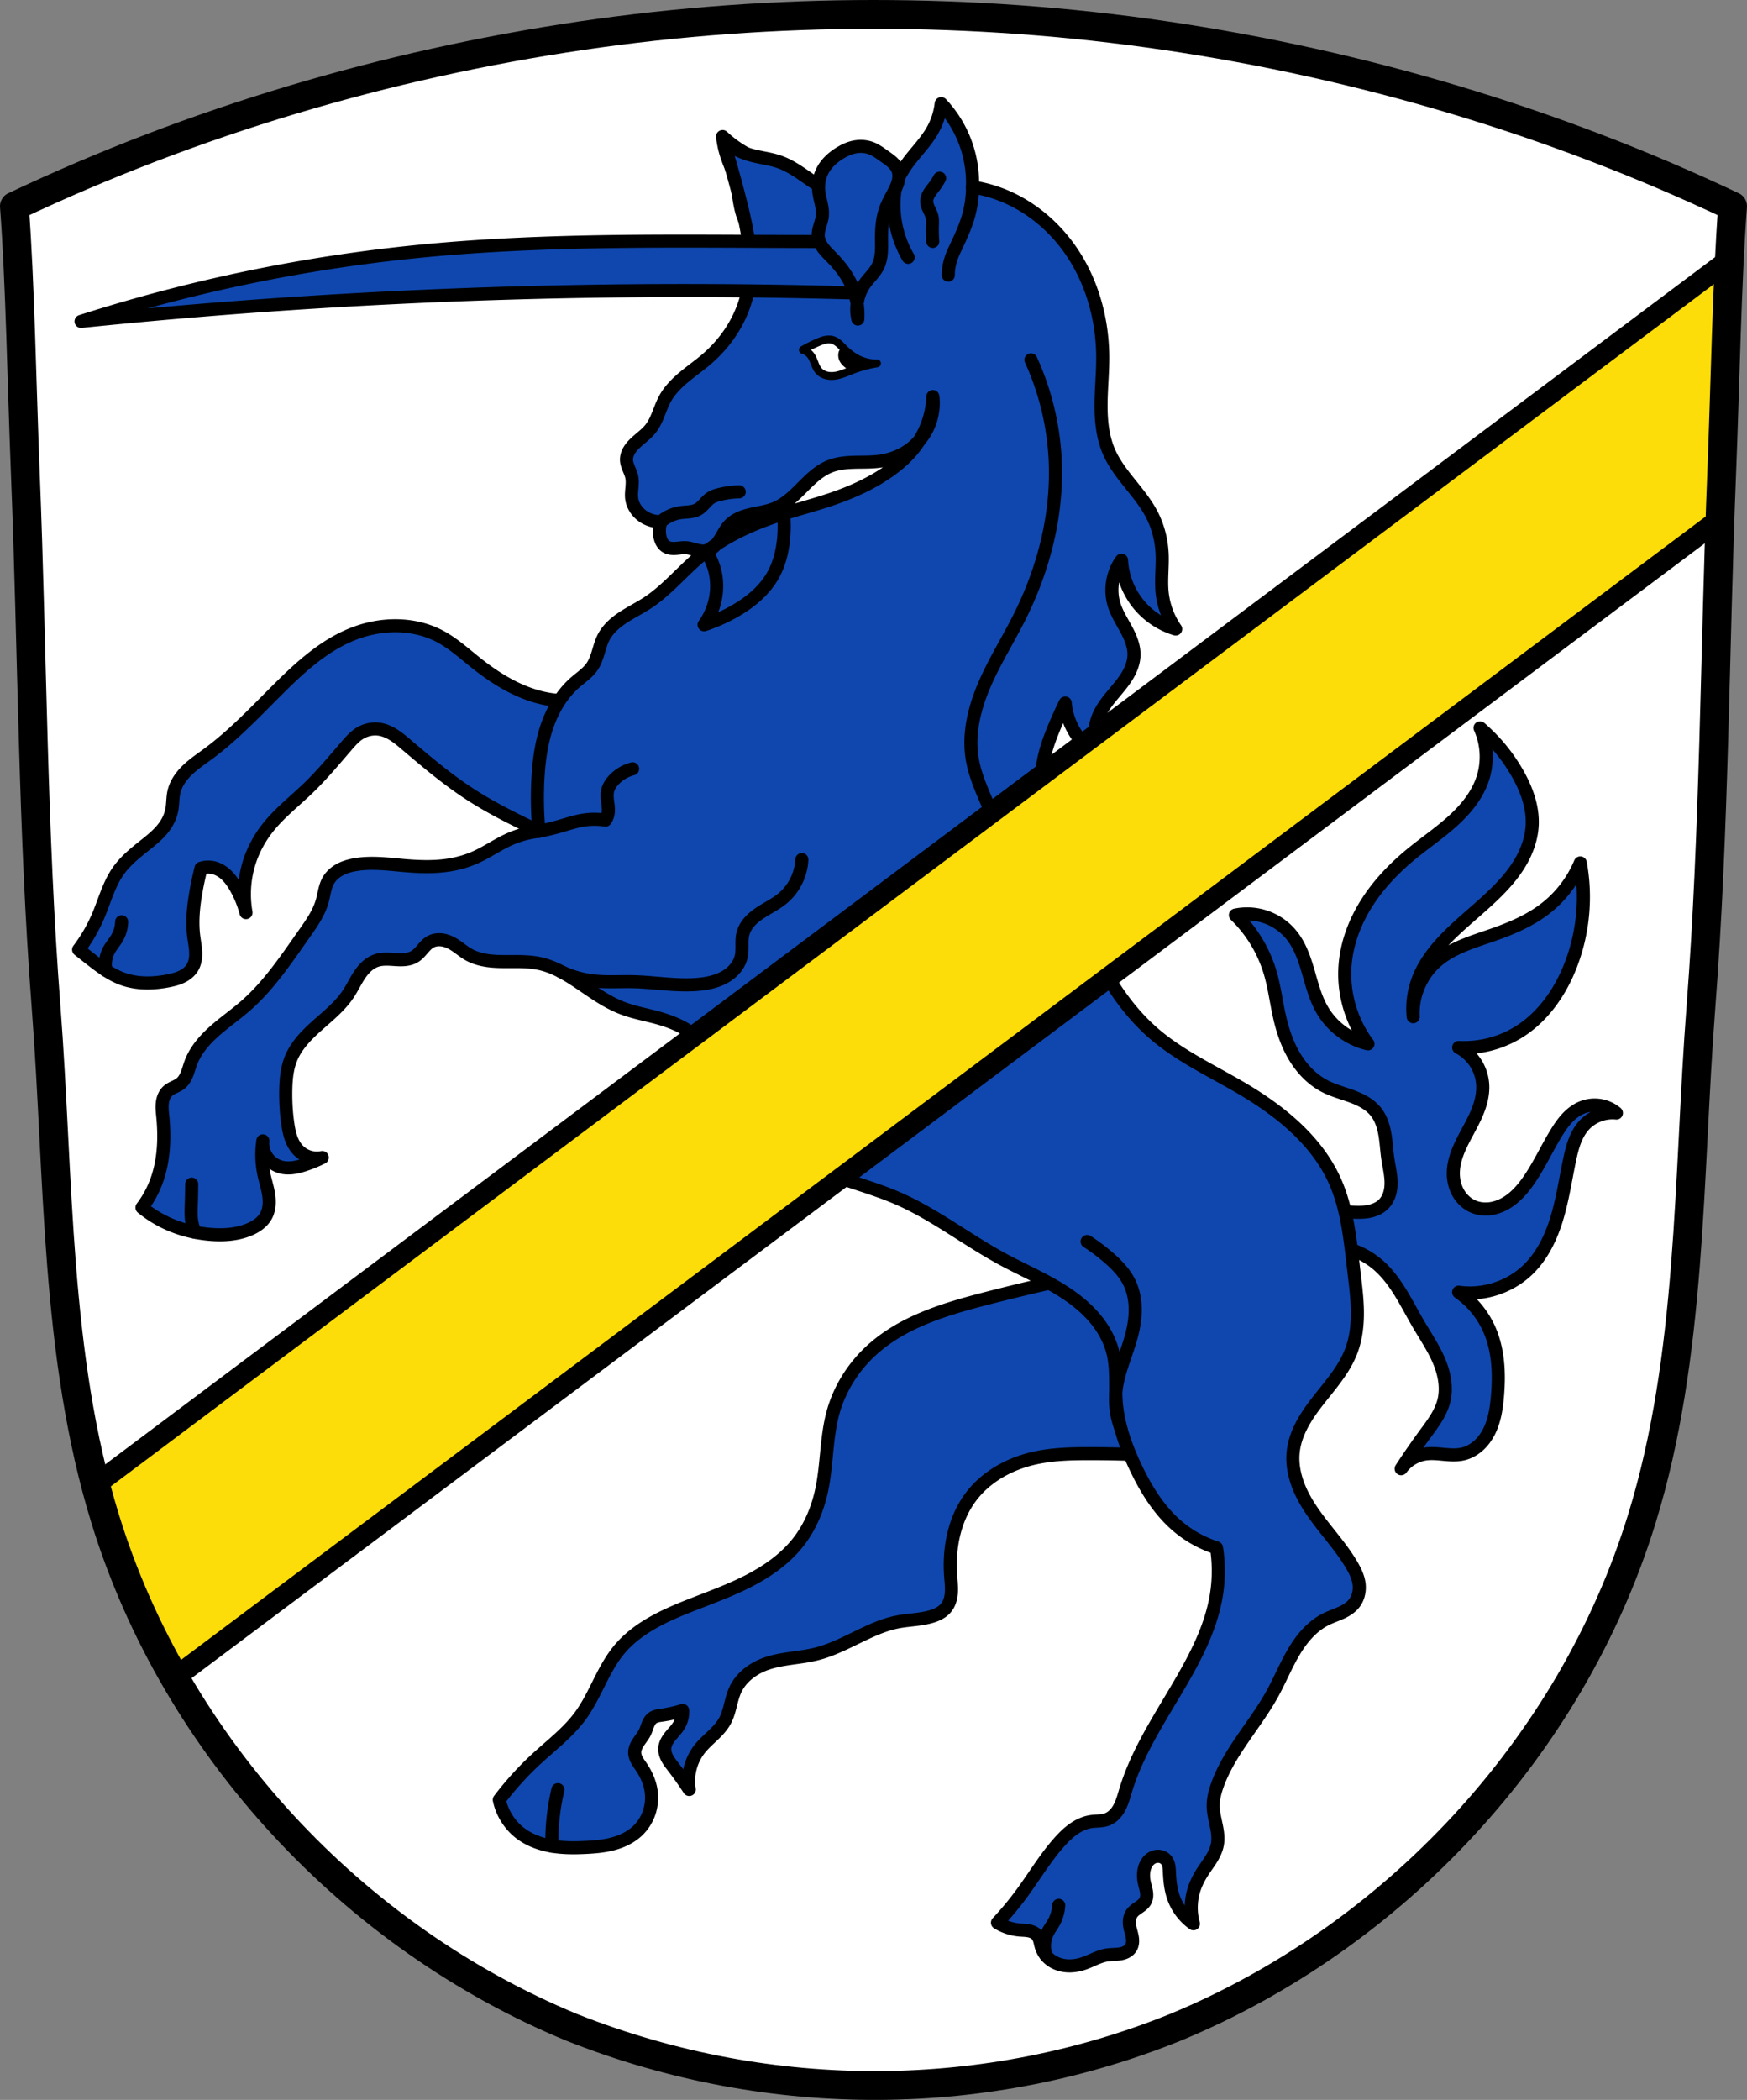 <svg xmlns="http://www.w3.org/2000/svg" width="667.594" height="802.143"><rect width="100%" height="100%" fill="#808080" stroke="none"/><path style="fill:#fff;stroke:none;stroke-width:11;stroke-linecap:round;stroke-linejoin:round;stroke-miterlimit:4;stroke-dasharray:none;stroke-opacity:1" d="M222.301 13.612C147.641 24.592 74.034 46.34 5.5 78.794c2.192 28.82 2.83 68.325 4.194 102.49 2.706 67.784 2.697 135.722 7.91 203.36 5.043 65.42 3.247 132.787 22.584 195.544 26.865 87.19 94.803 159.83 178.395 194.29 77.004 30.466 159.542 28.625 230.427 0 83.592-34.46 151.53-107.1 178.396-194.29 19.337-62.757 17.54-130.124 22.583-195.545 5.213-67.637 5.205-135.575 7.91-203.359 1.364-34.165 2.003-73.67 4.195-102.49-68.535-32.454-142.14-54.201-216.8-65.182-73.54-10.816-149.453-10.816-222.993 0z"/><path transform="translate(731.594)" style="fill:#0f47af;stroke:#000;stroke-width:5;stroke-linecap:round;stroke-linejoin:round;stroke-miterlimit:4;stroke-dasharray:none;stroke-opacity:1;fill-opacity:1" d="M-238.042 462.448c7.325-.022 14.65.148 21.965.51 2.344.117 4.708.251 7.027-.11 2.318-.363 4.623-1.268 6.255-2.955 1.051-1.086 1.784-2.458 2.22-3.906.436-1.448.582-2.972.554-4.483-.058-3.024-.803-5.986-1.242-8.978-.453-3.088-.58-6.22-1.118-9.295-.537-3.074-1.525-6.15-3.48-8.584-2.292-2.855-5.705-4.573-9.139-5.843-3.434-1.27-7.016-2.188-10.271-3.863-4.86-2.5-8.778-6.61-11.591-11.294-2.813-4.686-4.572-9.938-5.777-15.268-1.268-5.605-1.947-11.347-3.576-16.857a50.891 50.891 0 0 0-13.281-21.966c3.91-.822 8.046-.54 11.808.803a21.917 21.917 0 0 1 9.646 6.86c3.249 4.037 4.947 9.08 6.396 14.055 1.449 4.976 2.74 10.075 5.353 14.55 3.748 6.423 10.205 11.205 17.441 12.918-6.346-8.452-9.517-19.232-8.757-29.774.615-8.537 3.726-16.793 8.31-24.021 4.583-7.228 10.606-13.468 17.23-18.888 5.162-4.223 10.708-7.978 15.65-12.457 4.94-4.478 9.332-9.817 11.424-16.15 2.08-6.295 1.709-13.367-1.021-19.41a66.303 66.303 0 0 1 14.303 17.368c3.464 6.077 5.992 12.936 5.619 19.921-.277 5.186-2.152 10.203-4.856 14.638-2.703 4.434-6.217 8.323-9.958 11.925-5.125 4.934-10.708 9.373-15.836 14.303-5.604 5.388-10.762 11.545-13.28 18.9a31.446 31.446 0 0 0-1.533 13.282c-.436-7.806 2.852-15.737 8.684-20.944 5.95-5.314 13.917-7.598 21.454-10.216 7.226-2.51 14.397-5.517 20.433-10.217a43.331 43.331 0 0 0 13.281-17.368c2.394 12.941 1.141 26.537-3.576 38.823-4.029 10.494-10.806 20.247-20.432 26.052a39.78 39.78 0 0 1-22.477 5.619 17.3 17.3 0 0 1 6.488 5.936 17.3 17.3 0 0 1 2.707 8.366c.21 3.842-.875 7.653-2.412 11.18-1.536 3.527-3.523 6.837-5.25 10.275-1.928 3.839-3.557 7.964-3.576 12.26-.011 2.631.604 5.283 1.912 7.566 1.309 2.283 3.327 4.18 5.75 5.204 1.92.811 4.056 1.065 6.128.84 2.071-.227 4.079-.924 5.903-1.931 3.65-2.014 6.512-5.208 8.913-8.614 4.09-5.804 7.02-12.335 10.727-18.39 1.215-1.984 2.52-3.927 4.103-5.633 1.582-1.706 3.456-3.176 5.603-4.073a12.966 12.966 0 0 1 6.928-.846 12.966 12.966 0 0 1 6.353 2.89c-4.5-.479-9.183 1.278-12.26 4.597-3.309 3.571-4.618 8.517-5.618 13.281-1.56 7.427-2.657 14.968-4.841 22.235-2.185 7.267-5.558 14.359-10.995 19.653-6.911 6.73-17.01 10.031-26.563 8.684a34.326 34.326 0 0 1 11.75 14.302c3.477 7.938 3.81 16.908 3.064 25.541-.394 4.572-1.103 9.21-3.157 13.312-1.027 2.051-2.39 3.949-4.102 5.475-1.713 1.526-3.784 2.673-6.022 3.179-2.334.528-4.763.353-7.145.132-2.383-.221-4.792-.486-7.158-.132-3.649.545-7.045 2.62-9.195 5.619a284.93 284.93 0 0 1 9.195-13.282c2.91-3.959 5.997-7.994 7.151-12.77 1.236-5.111.094-10.544-1.986-15.374-2.08-4.829-5.061-9.205-7.72-13.743-4.73-8.076-8.664-16.972-15.835-22.987a30.336 30.336 0 0 0-13.579-6.492 30.336 30.336 0 0 0-15.026.873zM-500.31 264.922a41.113 41.113 0 0 1-20.984 2.275c-10.512-1.622-19.995-7.279-28.315-13.905-4.73-3.768-9.247-7.925-14.663-10.618-4.163-2.07-8.761-3.21-13.399-3.54-5.987-.423-12.048.499-17.696 2.529-11.742 4.221-21.246 12.936-30.085 21.742-8.542 8.51-16.845 17.358-26.545 24.522-2.704 1.997-5.52 3.867-7.946 6.194s-4.473 5.188-5.2 8.47c-.478 2.154-.37 4.4-.758 6.572-.335 1.875-1.04 3.678-2.023 5.31-2.164 3.593-5.565 6.236-8.848 8.848-3.51 2.792-7.017 5.692-9.607 9.354-3.582 5.063-5.172 11.223-7.584 16.938a61.523 61.523 0 0 1-7.585 13.146 444.94 444.94 0 0 0 4.804 3.792c3.688 2.87 7.494 5.724 11.882 7.332 5.614 2.057 11.832 1.927 17.697.758 1.753-.35 3.504-.794 5.11-1.582 1.605-.787 3.069-1.942 3.99-3.474 1.045-1.735 1.329-3.833 1.251-5.857-.078-2.023-.491-4.016-.745-6.025-.752-5.97-.081-12.033 1.012-17.95a126.73 126.73 0 0 1 1.77-8.09 8.798 8.798 0 0 1 4.55-.252c1.988.42 3.787 1.53 5.247 2.944 1.46 1.413 2.605 3.121 3.601 4.893a39.797 39.797 0 0 1 3.792 9.354 40.26 40.26 0 0 1 1.264-19.214c1.484-4.658 3.825-9.035 6.826-12.893 4.505-5.793 10.39-10.33 15.675-15.422 5.243-5.052 9.906-10.666 14.662-16.18 1.537-1.78 3.118-3.58 5.127-4.803 2.228-1.356 4.937-1.922 7.514-1.517 1.946.306 3.779 1.143 5.44 2.202 1.662 1.058 3.17 2.338 4.672 3.613 7.975 6.767 15.988 13.543 24.776 19.213 8.432 5.441 17.499 9.814 26.545 14.158 9.683 4.65 19.375 9.285 29.073 13.904z"/><path transform="translate(731.594)" style="fill:none;stroke:#000;stroke-width:5;stroke-linecap:round;stroke-linejoin:round;stroke-miterlimit:4;stroke-dasharray:none;stroke-opacity:1" d="M-691.137 370.644a11.747 11.747 0 0 1 1.221-7.783c.887-1.62 2.147-3.007 3.071-4.606a12.96 12.96 0 0 0 1.727-6.14"/><path transform="translate(731.594)" style="fill:#0f47af;stroke:#000;stroke-width:5;stroke-linecap:round;stroke-linejoin:round;stroke-miterlimit:4;stroke-dasharray:none;stroke-opacity:1;fill-opacity:1" d="M-312.618 486.29a852.938 852.938 0 0 0-42.042 9.703c-15.684 4.04-31.864 8.856-43.838 19.763-6.971 6.35-12.215 14.628-14.733 23.716-2.653 9.575-2.278 19.739-4.312 29.465-1.516 7.253-4.418 14.285-8.983 20.122-4.942 6.32-11.666 11.052-18.792 14.74-7.125 3.688-14.702 6.406-22.172 9.336-10.233 4.014-20.707 8.739-27.668 17.247-6.164 7.535-8.957 17.318-14.733 25.154-4.582 6.216-10.84 10.947-16.529 16.17a118.61 118.61 0 0 0-14.373 15.81c1.063 5.123 4.063 9.819 8.265 12.936 3.444 2.555 7.6 4.035 11.828 4.753 4.228.72 8.547.708 12.831.503 3.554-.17 7.124-.475 10.56-1.397 3.435-.923 6.753-2.493 9.338-4.937a17.241 17.241 0 0 0 4.597-7.433 18 18 0 0 0 .433-8.737c-.587-2.966-1.906-5.755-3.593-8.265-.562-.835-1.166-1.644-1.648-2.527-.483-.884-.843-1.856-.867-2.862-.037-1.496.665-2.912 1.495-4.156.831-1.244 1.813-2.4 2.457-3.75.445-.932.719-1.936 1.11-2.891.393-.956.93-1.891 1.765-2.499.511-.371 1.112-.603 1.725-.757.614-.153 1.243-.231 1.868-.32a50.046 50.046 0 0 0 7.905-1.797 10.181 10.181 0 0 1-1.437 5.749c-.888 1.474-2.134 2.693-3.218 4.029-1.084 1.337-2.04 2.88-2.172 4.595-.103 1.342.31 2.681.941 3.87s1.472 2.25 2.293 3.316a133.541 133.541 0 0 1 6.109 8.624c-.902-5.398.57-11.149 3.952-15.45 1.5-1.908 3.334-3.518 5.088-5.194 1.754-1.675 3.458-3.454 4.614-5.587 1.99-3.67 2.193-8.07 3.953-11.858 2.128-4.578 6.422-7.902 11.14-9.702 6.287-2.398 13.233-2.32 19.762-3.952 7.46-1.864 14.16-5.895 21.201-8.984 3.128-1.371 6.352-2.566 9.702-3.233 4.408-.879 8.998-.837 13.295-2.156 2.032-.624 4.035-1.597 5.39-3.234 1.348-1.63 1.93-3.777 2.072-5.886.142-2.11-.12-4.223-.275-6.332-.8-10.884 1.488-22.347 8.264-30.902 5.746-7.254 14.344-11.92 23.357-14.014 7.04-1.636 14.332-1.8 21.56-1.797 15.234.007 30.468.727 45.635 2.156l-6.828-54.977z"/><path transform="translate(731.594)" style="fill:none;stroke:#000;stroke-width:5;stroke-linecap:round;stroke-linejoin:round;stroke-miterlimit:4;stroke-dasharray:none;stroke-opacity:1" d="M-520.7 705.205a86.866 86.866 0 0 1 2.303-21.57"/><path transform="translate(731.594)" style="fill:#0f47af;stroke:#000;stroke-width:5;stroke-linecap:round;stroke-linejoin:round;stroke-miterlimit:4;stroke-dasharray:none;stroke-opacity:1;fill-opacity:1" d="M-455.467 52.158c.264 2.51.8 4.992 1.594 7.388 1.019 3.076 2.46 6.006 3.332 9.127 1.303 4.669 1.303 9.672 3.042 14.197 1.92 4.997 5.78 8.96 9.561 12.748a1317.586 1317.586 0 0 0 21.151 20.717l16.66-11.3c-2.928-12.137-9.84-23.277-19.412-31.292-4.44-3.716-9.415-6.763-14.632-9.271-4.44-2.135-9.073-3.89-13.328-6.375a44.428 44.428 0 0 1-7.968-5.94z"/><path style="fill:#0f47af;stroke:#000;stroke-width:5;stroke-linecap:butt;stroke-linejoin:round;stroke-miterlimit:4;stroke-dasharray:none;stroke-opacity:1;fill-opacity:1" d="M-371.92 39.588a44.273 44.273 0 0 1 8.363 12.742 44.341 44.341 0 0 1 3.583 19.114 52.542 52.542 0 0 1 9.557 2.39c11.064 3.9 20.67 11.549 27.476 21.104 8.513 11.95 12.668 26.74 12.742 41.413.031 6.106-.615 12.199-.643 18.305-.028 6.106.595 12.332 3.033 17.93 3.86 8.868 11.86 15.316 16.326 23.893 2.428 4.663 3.75 9.88 3.982 15.132.217 4.91-.502 9.844 0 14.733a29.81 29.81 0 0 0 5.177 13.937 29.279 29.279 0 0 1-13.938-9.159A29.322 29.322 0 0 1-303.03 214c-3.53 4.85-4.596 11.403-2.787 17.122 1.043 3.3 2.948 6.245 4.588 9.292 1.64 3.048 3.056 6.362 2.977 9.822-.058 2.573-.951 5.074-2.217 7.315-1.267 2.241-2.9 4.25-4.552 6.224-2.78 3.32-5.7 6.676-7.168 10.751-1.674 4.653-1.227 10.024 1.195 14.336a25.569 25.569 0 0 1-10.751-10.752 25.462 25.462 0 0 1-2.788-9.557 164.301 164.301 0 0 0-3.982 8.76c-1.839 4.383-3.495 8.87-4.38 13.54-1.438 7.582-.796 15.442.884 22.974 1.68 7.532 4.377 14.794 7.08 22.022 8.048 21.519 16.863 43.912 34.245 58.934 10.078 8.71 22.38 14.33 33.847 21.105 14.622 8.638 28.555 19.915 35.44 35.44 4.748 10.705 5.795 22.615 7.168 34.245.6 5.085 1.275 10.174 1.34 15.294.066 5.12-.496 10.305-2.298 15.098-3.015 8.016-9.214 14.33-14.325 21.202-3.872 5.206-7.255 11.066-7.91 17.52-.565 5.562.958 11.18 3.449 16.184 2.49 5.004 5.918 9.474 9.39 13.854 3.369 4.247 6.816 8.464 9.557 13.14 1.306 2.228 2.463 4.607 2.788 7.168.337 2.66-.302 5.485-1.991 7.566-1.306 1.608-3.145 2.694-5.034 3.544-1.888.85-3.866 1.5-5.718 2.429-5.282 2.649-9.222 7.408-12.23 12.496-3.007 5.087-5.23 10.598-8.078 15.776-6.585 11.978-16.494 22.174-21.104 35.042-.918 2.562-1.619 5.242-1.593 7.964.023 2.483.647 4.914 1.152 7.346.505 2.43.892 4.946.44 7.387-.359 1.942-1.236 3.754-2.27 5.436-1.034 1.683-2.23 3.26-3.304 4.918-1.295 1.997-2.415 4.119-3.186 6.37a23.046 23.046 0 0 0-.398 13.54 20.841 20.841 0 0 1-7.566-9.955c-1.09-3.053-1.447-6.319-1.593-9.557-.037-.835-.062-1.675-.218-2.496-.155-.822-.45-1.632-.976-2.283-.644-.795-1.614-1.307-2.63-1.435-1.015-.129-2.065.116-2.945.639-1.423.846-2.353 2.364-2.788 3.962-.493 1.817-.406 3.756 0 5.595.25 1.13.617 2.234.789 3.378.172 1.143.135 2.36-.39 3.391-.538 1.056-1.521 1.803-2.496 2.477-.974.673-1.997 1.334-2.68 2.302-.519.732-.813 1.609-.923 2.499-.11.89-.04 1.796.126 2.677.25 1.344.72 2.64.943 3.99.111.674.16 1.362.087 2.042-.074.68-.273 1.35-.632 1.932-.436.706-1.096 1.258-1.832 1.64-.737.383-1.549.603-2.368.732-1.64.257-3.32.16-4.959.416-3.077.481-5.815 2.17-8.76 3.185-2.18.752-4.509 1.133-6.805.92-2.297-.213-4.56-1.04-6.336-2.512a10.062 10.062 0 0 1-3.185-4.779c-.229-.75-.368-1.523-.582-2.277-.214-.754-.51-1.5-1.011-2.103-.774-.932-1.962-1.432-3.152-1.662-1.19-.23-2.41-.222-3.618-.33a19.156 19.156 0 0 1-8.362-2.787 124.405 124.405 0 0 0 9.557-11.547c4.765-6.521 8.912-13.528 14.335-19.512 1.616-1.783 3.35-3.477 5.333-4.838 1.984-1.361 4.232-2.384 6.613-2.728 1.994-.288 4.08-.106 5.973-.796 1.08-.394 2.05-1.06 2.86-1.875s1.464-1.775 1.996-2.793c1.066-2.036 1.644-4.284 2.312-6.482 4.742-15.602 14.226-29.236 22.3-43.404 5.545-9.732 10.532-20.006 12.343-31.06a57.678 57.678 0 0 0 .075-18.145 43.42 43.42 0 0 1-14.41-7.866c-7.446-6.151-12.627-14.62-16.724-23.366-3.6-7.686-6.497-15.828-7.168-24.29-.495-6.242.222-12.616-1.194-18.715-1.092-4.7-3.43-9.06-6.46-12.814-3.028-3.755-6.736-6.923-10.714-9.651-7.957-5.456-16.958-9.164-25.434-13.772-13.493-7.334-25.729-16.99-39.82-23.095-7.67-3.324-15.767-5.539-23.627-8.383-7.86-2.844-15.624-6.407-21.85-11.984-7.08-6.343-11.735-14.872-16.66-23.003-4.925-8.131-10.522-16.289-18.698-21.139-3.338-1.98-7.011-3.343-10.751-4.38-4.378-1.213-8.885-1.996-13.14-3.584-3.512-1.31-6.804-3.15-9.956-5.176-7.04-4.525-13.732-10.133-21.901-11.946-3.645-.81-7.415-.814-11.15-.797-2.795.013-5.6.035-8.373-.31-2.774-.347-5.534-1.076-7.953-2.477-1.817-1.053-3.403-2.46-5.177-3.584-1.364-.865-2.856-1.566-4.447-1.847-1.591-.282-3.292-.12-4.711.652-1.202.654-2.139 1.697-3.032 2.734-.893 1.037-1.787 2.106-2.941 2.841-1.153.734-2.511 1.095-3.87 1.23-1.36.135-2.73.054-4.094-.035-2.27-.149-4.608-.313-6.77.398-2.701.889-4.804 3.051-6.396 5.408-1.593 2.357-2.783 4.964-4.355 7.334-3.063 4.618-7.452 8.16-11.595 11.838-4.144 3.68-8.213 7.72-10.306 12.85-1.534 3.76-1.91 7.887-1.991 11.947-.087 4.392.153 8.795.796 13.14.267 1.799.604 3.595 1.213 5.308.609 1.712 1.5 3.346 2.77 4.648a9.984 9.984 0 0 0 4.22 2.57 9.984 9.984 0 0 0 4.938.217 48.95 48.95 0 0 1-6.77 2.787c-2.957.966-6.166 1.648-9.158.797a9.472 9.472 0 0 1-5.192-3.749 9.472 9.472 0 0 1-1.577-6.206 35.892 35.892 0 0 0 .398 12.742c.569 2.666 1.442 5.268 1.838 7.964.396 2.697.275 5.578-1.042 7.964-1.347 2.442-3.8 4.097-6.371 5.177-4.602 1.932-9.734 2.277-14.71 1.893-5.776-.446-11.49-1.85-16.748-4.282a45.158 45.158 0 0 1-9.557-5.973c2.13-2.8 3.877-5.89 5.177-9.159 3.188-8.017 3.616-16.898 2.787-25.485-.17-1.754-.39-3.521-.193-5.273.098-.875.302-1.743.657-2.55.355-.806.865-1.55 1.527-2.132.695-.61 1.536-1.025 2.371-1.422.835-.398 1.684-.79 2.408-1.365 1.149-.913 1.912-2.23 2.46-3.59.55-1.361.909-2.79 1.414-4.169 1.762-4.811 5.23-8.818 9.057-12.226 3.827-3.407 8.068-6.323 11.926-9.695 8.896-7.774 15.527-17.745 22.333-27.402 2.78-3.943 5.658-7.959 6.965-12.603.754-2.679.985-5.562 2.39-7.964 1.038-1.778 2.666-3.167 4.487-4.126 1.822-.959 3.835-1.508 5.865-1.847 6.305-1.054 12.745-.132 19.114.398 5.839.485 11.754.636 17.52-.398 3.15-.565 6.239-1.483 9.16-2.788 4.393-1.962 8.363-4.774 12.742-6.77a38.07 38.07 0 0 1 11.548-3.185 133.56 133.56 0 0 1-.398-20.308c.38-6.729 1.284-13.48 3.483-19.85 2.2-6.371 5.757-12.373 10.852-16.785 2.208-1.912 4.727-3.557 6.371-5.973 1.127-1.656 1.777-3.584 2.356-5.501.579-1.918 1.105-3.869 2.024-5.648 1.65-3.194 4.464-5.64 7.467-7.614 3.003-1.975 6.25-3.558 9.258-5.527 7.562-4.952 13.34-12.16 20.308-17.919 8.376-6.924 18.372-11.663 28.67-15.132 7.242-2.439 14.676-4.282 21.901-6.769 7.888-2.715 15.566-6.226 22.3-11.15 3.422-2.502 6.603-5.377 9.158-8.76a33.845 33.845 0 0 0 6.77-19.114 22.062 22.062 0 0 1-1.487 10.775 22.062 22.062 0 0 1-6.477 8.737c-3.506 2.85-7.867 4.568-12.345 5.177-3.189.433-6.423.322-9.64.408-3.218.086-6.486.383-9.473 1.583-4.069 1.634-7.297 4.8-10.392 7.906-3.096 3.105-6.282 6.301-10.315 8.022-2.895 1.235-6.063 1.637-9.133 2.334-3.069.697-6.196 1.778-8.387 4.037-1.615 1.665-2.588 3.83-3.851 5.775-.632.973-1.348 1.902-2.228 2.656-.88.755-1.937 1.33-3.08 1.524-1.267.214-2.564-.046-3.806-.378-1.242-.33-2.477-.736-3.76-.817-1.28-.08-2.556.166-3.836.257-1.28.092-2.633.01-3.73-.655-.681-.413-1.225-1.033-1.613-1.73-.388-.697-.626-1.469-.776-2.252a10.922 10.922 0 0 1 .398-5.575c-2.39.06-4.793-.646-6.77-1.99-2.288-1.557-4.005-4.028-4.38-6.77-.189-1.385-.042-2.792.08-4.185.12-1.393.213-2.81-.08-4.177-.233-1.093-.706-2.117-1.132-3.15-.426-1.033-.812-2.105-.858-3.221-.047-1.13.261-2.255.775-3.262.514-1.006 1.227-1.9 2.012-2.711 2.026-2.096 4.555-3.693 6.371-5.973 2.672-3.354 3.508-7.792 5.575-11.548 1.778-3.23 4.434-5.893 7.265-8.256 2.83-2.362 5.87-4.47 8.663-6.876 3.502-3.016 6.608-6.498 9.159-10.353 2.969-4.487 5.182-9.487 6.371-14.734 2.644-11.669.151-23.84-2.787-35.44a462.428 462.428 0 0 0-6.372-22.697 29.246 29.246 0 0 0 9.955 5.177c3.802 1.117 7.816 1.456 11.548 2.787 4.667 1.665 8.642 4.784 12.743 7.566 3.769 2.556 7.839 4.909 12.344 5.575 3.56.526 7.247-.027 10.751.796.526.124 1.045.278 1.576.374.532.096 1.081.134 1.61.024.71-.147 1.346-.556 1.864-1.064.519-.507.93-1.112 1.322-1.723 1.988-3.107 3.535-6.483 5.574-9.557 3.306-4.984 7.856-9.103 10.752-14.335a26.953 26.953 0 0 0 3.185-9.955z" transform="translate(731.594)"/><path style="fill:#0f47af;stroke:#000;stroke-width:5;stroke-linecap:round;stroke-linejoin:round;stroke-miterlimit:4;stroke-dasharray:none;stroke-opacity:1;fill-opacity:1" d="M-700.623 122.772a2246.683 2246.683 0 0 1 80.033-6.783 2259.104 2259.104 0 0 1 162.778-4.974c17.637.096 35.272.398 52.902.905l2.035-19.67c-7.46.02-14.921.02-22.382 0-48.643-.122-97.403-1.04-145.813 3.714a624.915 624.915 0 0 0-129.553 26.808z" transform="translate(731.594)"/><path style="fill:none;stroke:#000;stroke-width:5;stroke-linecap:round;stroke-linejoin:round;stroke-miterlimit:4;stroke-dasharray:none;stroke-opacity:1" d="M-303.315 545.48a30.474 30.474 0 0 1-1.887-13.562c.687-7.665 4.236-14.75 6.137-22.206.838-3.288 1.356-6.676 1.272-10.068-.085-3.392-.787-6.795-2.293-9.836-1.835-3.704-4.783-6.738-7.91-9.441a73.736 73.736 0 0 0-8.166-6.125M-525.625 317.532a92.433 92.433 0 0 0 7.956-1.904c2.987-.856 5.944-1.866 9.014-2.351 2.785-.44 5.64-.44 8.425 0a6.59 6.59 0 0 0 .98-2.351c.286-1.416.1-2.88-.09-4.31-.19-1.432-.382-2.894-.106-4.312.334-1.717 1.337-3.243 2.547-4.506a14.924 14.924 0 0 1 7.054-4.115M-517.222 371.136a38.673 38.673 0 0 0 12.04 3.526c5.144.629 10.352.216 15.533.335 8.439.194 16.874 1.8 25.276.98 4.19-.409 8.463-1.49 11.756-4.115 2.11-1.682 3.765-4.018 4.31-6.661.571-2.764-.077-5.683.588-8.426.408-1.682 1.3-3.223 2.43-4.534 1.13-1.312 2.494-2.404 3.928-3.374 2.87-1.938 6.053-3.415 8.73-5.612 4.418-3.626 7.196-9.18 7.445-14.89M-337.629 137.457a104.288 104.288 0 0 1 9.25 37.991c1.032 20.747-4.243 41.552-13.544 60.126-4.348 8.682-9.566 16.93-13.418 25.844-3.852 8.912-6.315 18.752-4.752 28.335.764 4.686 2.464 9.164 4.294 13.545a221.287 221.287 0 0 0 12.224 24.777M-479.036 199.266a14.728 14.728 0 0 1 7.562-3.446c1.114-.157 2.242-.184 3.36-.316 1.116-.132 2.24-.375 3.221-.926.949-.533 1.72-1.328 2.46-2.125.74-.798 1.477-1.618 2.383-2.22 1.042-.694 2.261-1.068 3.476-1.367a34.75 34.75 0 0 1 7.45-.993M-461.913 210.416a23.264 23.264 0 0 1 3.477 7.63c.863 3.441.924 7.073.248 10.555a25.646 25.646 0 0 1-4.346 10.058 64.737 64.737 0 0 0 11.051-4.843c6.204-3.44 11.971-8.069 15.398-14.28 2.183-3.958 3.339-8.421 3.849-12.913a48.89 48.89 0 0 0 .072-10.346M-331.849 747.037a11.818 11.818 0 0 1 .765-9.146c.602-1.136 1.388-2.164 2.033-3.275a15.282 15.282 0 0 0 2.032-6.775M-657.003 470.726a14.77 14.77 0 0 1-1.256-3.781c-.418-2.23-.316-4.52-.24-6.787.089-2.608.142-5.216.16-7.825M-359.974 71.444a40.391 40.391 0 0 1-1.57 11.229c-1.137 3.954-2.87 7.708-4.63 11.429-.738 1.564-1.485 3.13-2.025 4.774a20.347 20.347 0 0 0-1.012 6.221M-389.536 72.356a39.92 39.92 0 0 0 .07 12.197 39.953 39.953 0 0 0 4.92 13.744M-372.539 68.06a24.462 24.462 0 0 1-2.025 3.183c-.647.862-1.353 1.684-1.915 2.604-.563.92-.98 1.96-.979 3.039.002 1.051.4 2.06.846 3.012.445.953.947 1.894 1.18 2.92.246 1.085.18 2.214.144 3.327a55.252 55.252 0 0 0 .145 6.076" transform="translate(731.594)"/><path style="fill:#fff;stroke:#000;stroke-width:3;stroke-linecap:round;stroke-linejoin:round;stroke-miterlimit:4;stroke-dasharray:none;stroke-opacity:1" d="M-396.458 138.803c-.276.008-.552.008-.828 0-2.372-.068-4.717-.724-6.81-1.84-1.918-1.024-3.618-2.42-5.154-3.958-.618-.62-1.214-1.264-1.882-1.828-.67-.565-1.42-1.052-2.26-1.301-.942-.28-1.958-.249-2.92-.045-.963.204-1.882.574-2.785.965a58.055 58.055 0 0 0-5.706 2.853 5.858 5.858 0 0 1 3.037 2.117c.66.891 1.051 1.948 1.456 2.981.404 1.033.845 2.079 1.581 2.909.692.779 1.62 1.33 2.615 1.64.994.31 2.053.383 3.091.292 2.377-.208 4.586-1.25 6.81-2.117a48.643 48.643 0 0 1 9.755-2.668z" transform="translate(731.594)"/><path d="M660.865 99.107 36.496 567.168c1.14 4.36 2.361 8.703 3.692 13.021 6.535 21.211 15.508 41.557 26.539 60.706L657.28 198.18c.192-5.633.393-11.264.618-16.895 1.065-26.702 1.699-56.602 2.966-82.178z" style="fill:#fcdd09;fill-opacity:1;stroke:#000;stroke-width:8;stroke-linecap:round;stroke-linejoin:round;stroke-miterlimit:4;stroke-dasharray:none;stroke-opacity:1;paint-order:fill markers stroke"/><path d="M222.301 13.613C147.641 24.593 74.034 46.34 5.5 78.794c2.192 28.821 2.83 68.326 4.194 102.49 2.706 67.784 2.697 135.723 7.91 203.36 5.043 65.42 3.247 132.788 22.584 195.545 26.865 87.19 94.803 159.83 178.395 194.29 77.004 30.466 159.542 28.624 230.427 0 83.592-34.46 151.53-107.1 178.396-194.29 19.337-62.757 17.54-130.124 22.583-195.545 5.213-67.637 5.205-135.576 7.91-203.36 1.364-34.164 2.003-73.669 4.195-102.49-68.535-32.454-142.14-54.2-216.8-65.181-73.54-10.816-149.453-10.816-222.993 0z" style="fill:none;stroke:#000;stroke-width:11;stroke-linecap:round;stroke-linejoin:round;stroke-miterlimit:4;stroke-dasharray:none;stroke-opacity:1"/><path style="fill:#000;stroke:#000;stroke-width:5;stroke-linecap:round;stroke-linejoin:miter;stroke-miterlimit:4;stroke-dasharray:none;stroke-opacity:1" d="M322.9 135.118a2.514 2.514 0 0 0 .11 1.536c.224.552.637 1.005 1.078 1.404a9.738 9.738 0 0 0 2.604 1.69"/><path style="fill:#0f47af;stroke:#000;stroke-width:5;stroke-linecap:round;stroke-linejoin:round;stroke-miterlimit:4;stroke-dasharray:none;stroke-opacity:1;fill-opacity:1" d="M-403.78 121.867c.265-4.32-.517-8.7-2.26-12.66-1.795-4.08-4.57-7.667-7.687-10.852-1.152-1.177-2.36-2.311-3.344-3.632-.984-1.321-1.745-2.863-1.856-4.507-.088-1.311.239-2.613.619-3.87.38-1.259.819-2.51.964-3.817.173-1.558-.078-3.132-.415-4.663-.337-1.532-.761-3.049-.942-4.606-.331-2.864.197-5.836 1.583-8.365 1.45-2.646 3.772-4.73 6.33-6.33 1.875-1.173 3.924-2.12 6.104-2.487 2.12-.357 4.345-.146 6.33.678 1.724.715 3.225 1.862 4.748 2.94 1.041.736 2.106 1.449 3.042 2.315.936.866 1.748 1.903 2.158 3.11.404 1.186.4 2.484.15 3.712-.249 1.228-.735 2.395-1.28 3.523-1.102 2.276-2.46 4.431-3.391 6.782-1.47 3.709-1.82 7.767-1.81 11.756.006 1.841.085 3.685-.049 5.522-.133 1.836-.489 3.68-1.307 5.33-1.22 2.463-3.374 4.32-4.973 6.556-2.764 3.866-3.778 8.934-2.713 13.565z" transform="translate(731.594)"/></svg>